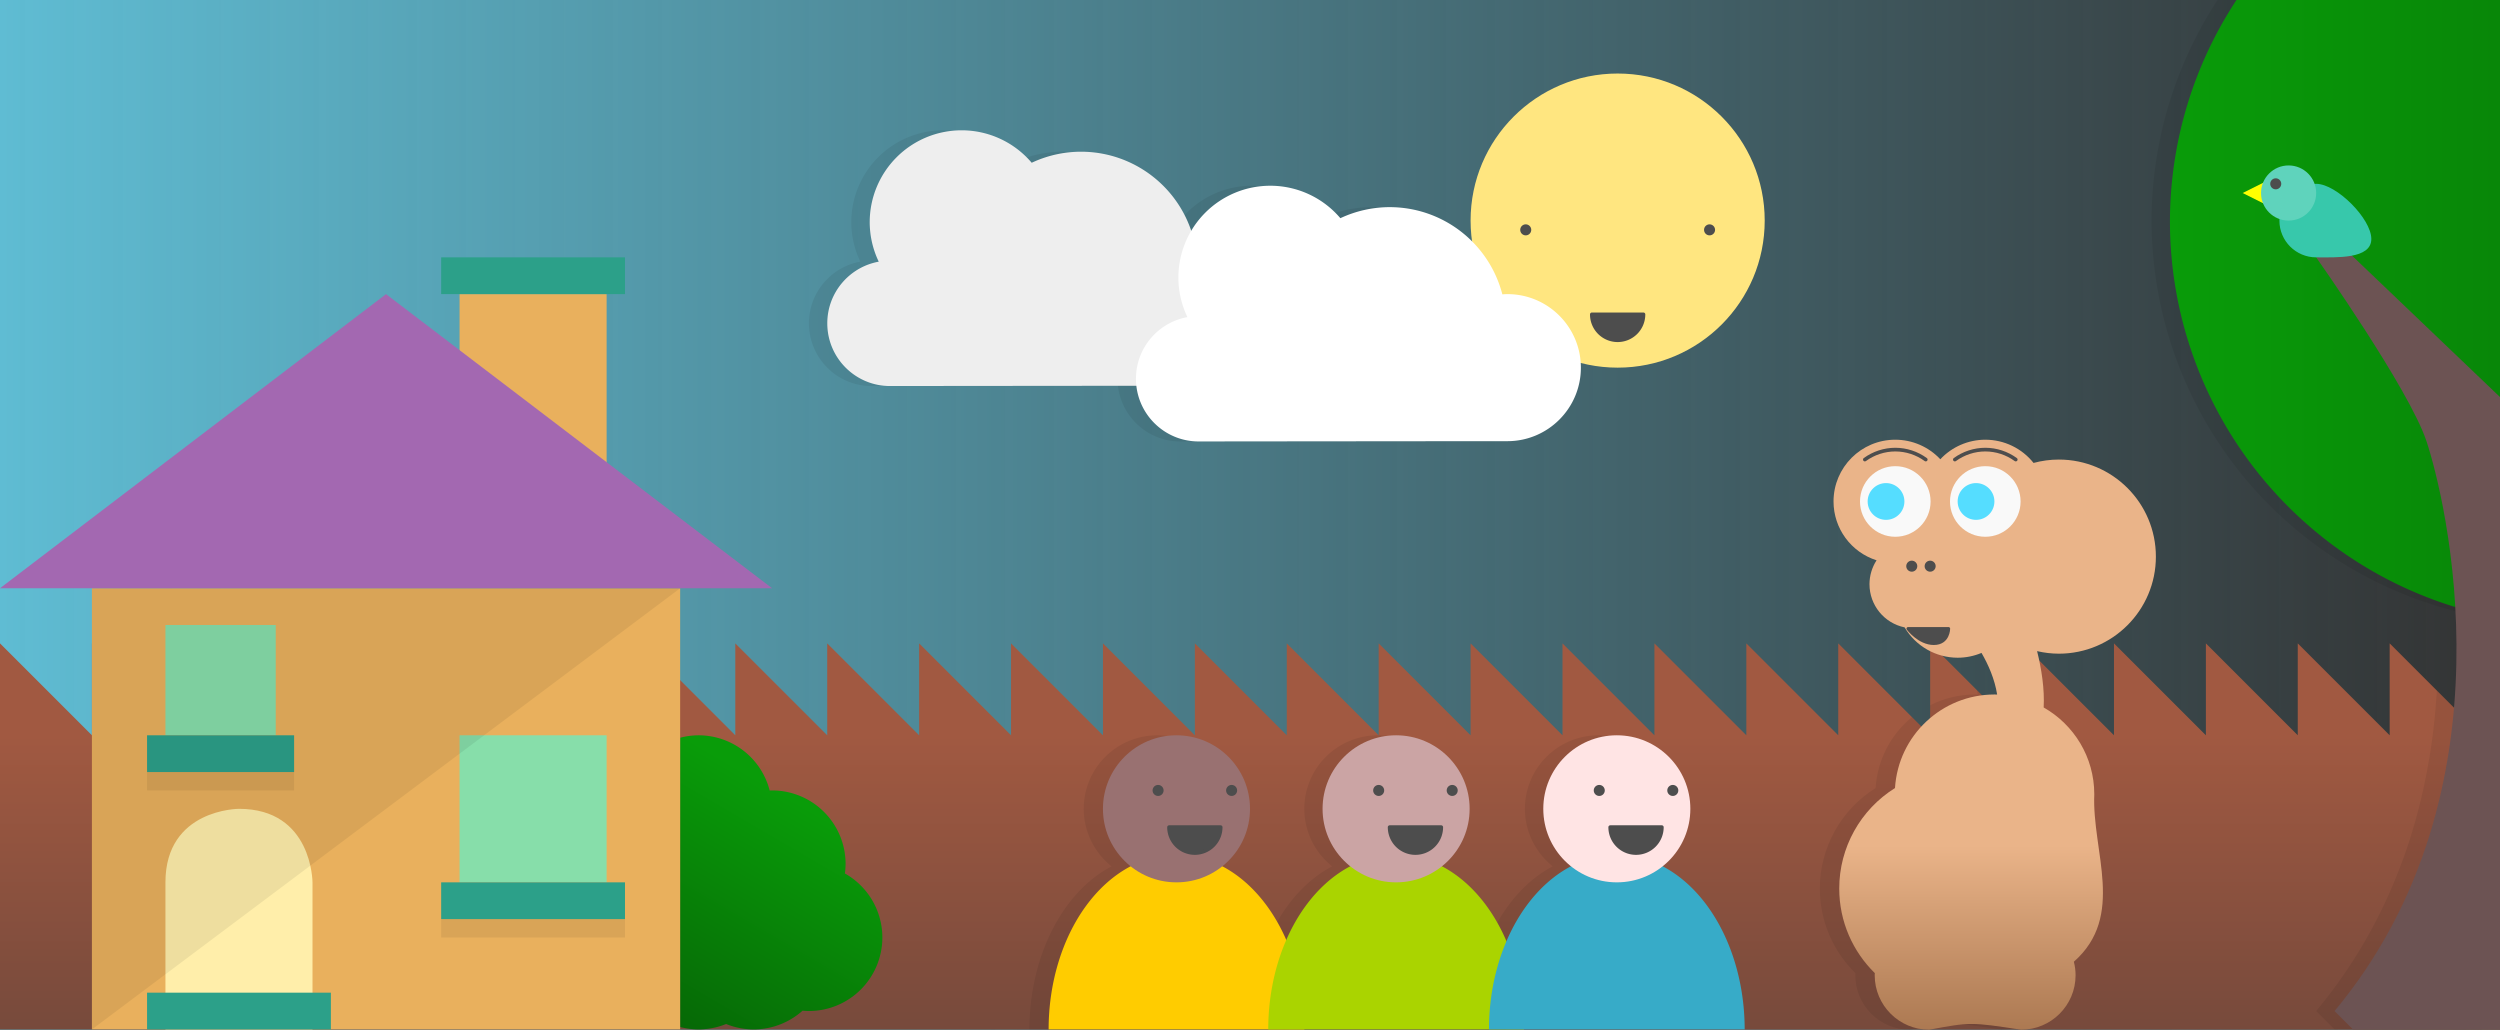 <?xml version="1.0" encoding="UTF-8" standalone="no"?>
<!-- Created with Inkscape (http://www.inkscape.org/) -->

<svg
   xmlns:dc="http://purl.org/dc/elements/1.1/"
   xmlns:cc="http://creativecommons.org/ns#"
   xmlns:rdf="http://www.w3.org/1999/02/22-rdf-syntax-ns#"
   xmlns:svg="http://www.w3.org/2000/svg"
   xmlns="http://www.w3.org/2000/svg"
   xmlns:xlink="http://www.w3.org/1999/xlink"
   xmlns:sodipodi="http://sodipodi.sourceforge.net/DTD/sodipodi-0.dtd"
   xmlns:inkscape="http://www.inkscape.org/namespaces/inkscape"
   width="8.5in"
   height="3.501in"
   viewBox="0 0 765 315.09"
   id="svg2"
   version="1.1"
   inkscape:version="0.91 r13725"
   sodipodi:docname="et-home-tree.svg">
  <rect x="0" y="0" width="765" height="315.09" fill="#333333" stroke="none"/>
  <defs
     id="defs4">
    <linearGradient
       inkscape:collect="always"
       id="linearGradient4359">
      <stop
         style="stop-color:#099c09;stop-opacity:1"
         offset="0"
         id="stop4361" />
      <stop
         style="stop-color:#066806;stop-opacity:1"
         offset="1"
         id="stop4363" />
    </linearGradient>
    <linearGradient
       inkscape:collect="always"
       id="linearGradient4351">
      <stop
         style="stop-color:#eab489;stop-opacity:1;"
         offset="0"
         id="stop4353" />
      <stop
         style="stop-color:#ac7952;stop-opacity:1"
         offset="1"
         id="stop4355" />
    </linearGradient>
    <linearGradient
       inkscape:collect="always"
       id="linearGradient4335">
      <stop
         style="stop-color:#a15941;stop-opacity:1;"
         offset="0"
         id="stop4337" />
      <stop
         style="stop-color:#774a3c;stop-opacity:1"
         offset="1"
         id="stop4339" />
    </linearGradient>
    <linearGradient
       inkscape:collect="always"
       id="linearGradient4293">
      <stop
         style="stop-color:#5fbcd3;stop-opacity:1;"
         offset="0"
         id="stop4295" />
      <stop
         style="stop-color:#5fbcd3;stop-opacity:0;"
         offset="1"
         id="stop4297" />
    </linearGradient>
    <linearGradient
       inkscape:collect="always"
       xlink:href="#linearGradient4293"
       id="linearGradient4299"
       x1="-9.9999997e-06"
       y1="197.362"
       x2="765"
       y2="197.362"
       gradientUnits="userSpaceOnUse"
       gradientTransform="matrix(1,0,0,1.167,0,-10.394)" />
    <linearGradient
       inkscape:collect="always"
       xlink:href="#linearGradient4335"
       id="linearGradient4341"
       x1="28.125"
       y1="180"
       x2="28.125"
       y2="270"
       gradientUnits="userSpaceOnUse"
       gradientTransform="translate(0,45)" />
    <linearGradient
       inkscape:collect="always"
       xlink:href="#linearGradient4351"
       id="linearGradient4357"
       x1="551.25"
       y1="213.75"
       x2="551.25"
       y2="270"
       gradientUnits="userSpaceOnUse"
       gradientTransform="translate(50.625,107.362)" />
    <linearGradient
       inkscape:collect="always"
       xlink:href="#linearGradient4359"
       id="linearGradient4373"
       x1="247.5"
       y1="202.5"
       x2="208.125"
       y2="270"
       gradientUnits="userSpaceOnUse"
       gradientTransform="translate(0,107.362)" />
    <linearGradient
       inkscape:collect="always"
       xlink:href="#linearGradient4359"
       id="linearGradient4602"
       x1="664.003"
       y1="130.115"
       x2="910.997"
       y2="130.115"
       gradientUnits="userSpaceOnUse"
       gradientTransform="translate(0,-62.362)" />
  </defs>
  <sodipodi:namedview
     id="base"
     pagecolor="#ffffff"
     bordercolor="#666666"
     borderopacity="1.0"
     inkscape:pageopacity="0.0"
     inkscape:pageshadow="2"
     inkscape:zoom="1.8104575"
     inkscape:cx="382.5"
     inkscape:cy="157.54494"
     inkscape:document-units="in"
     inkscape:current-layer="layer1"
     showgrid="true"
     borderlayer="true"
     inkscape:showpageshadow="false"
     units="in"
     inkscape:snap-bbox="true"
     inkscape:bbox-paths="true"
     inkscape:bbox-nodes="true"
     inkscape:snap-bbox-edge-midpoints="true"
     inkscape:snap-bbox-midpoints="true"
     inkscape:object-paths="true"
     inkscape:snap-intersection-paths="true"
     inkscape:object-nodes="true"
     inkscape:snap-smooth-nodes="true"
     inkscape:snap-midpoints="true"
     inkscape:snap-object-midpoints="true"
     inkscape:snap-center="true"
     showguides="false"
     inkscape:guide-bbox="true"
     inkscape:window-width="1600"
     inkscape:window-height="864"
     inkscape:window-x="0"
     inkscape:window-y="0"
     inkscape:window-maximized="1"
     fit-margin-top="0"
     fit-margin-left="0"
     fit-margin-right="0"
     fit-margin-bottom="0">
    <inkscape:grid
       type="xygrid"
       id="grid4136"
       empspacing="0.5"
       units="in"
       enabled="true"
       spacingx="1.125"
       spacingy="1.125"
       originx="9.9999999e-06"
       originy="-674.91" />
    <sodipodi:guide
       position="309.375,45.09"
       orientation="1,0"
       id="guide4423" />
    <sodipodi:guide
       position="-5.625,236.34"
       orientation="0,1"
       id="guide4669" />
    <sodipodi:guide
       position="16.875,135.09"
       orientation="0,1"
       id="guide4671" />
    <sodipodi:guide
       position="9.9999999e-06,315.09"
       orientation="0,1"
       id="guide5324" />
    <sodipodi:guide
       position="495,247.59"
       orientation="1,0"
       id="guide5366" />
    <sodipodi:guide
       position="765,0.09"
       orientation="0,1"
       id="guide4644" />
  </sodipodi:namedview>
  <g
     inkscape:label="Layer 1"
     inkscape:groupmode="layer"
     id="layer1"
     transform="translate(9.9999997e-6,-62.362)">
    <g
       id="g4380">
      <path
         inkscape:connector-curvature="0"
         id="rect4149"
         d="m -9.9999997e-6,62.362 765,0 0,315 -765,0 z"
         style="fill:url(#linearGradient4299);fill-opacity:1;stroke:none;stroke-width:0.45;stroke-linejoin:round;stroke-miterlimit:4;stroke-dasharray:none" />
      <path
         inkscape:connector-curvature="0"
         id="circle4604"
         transform="translate(0,62.362)"
         d="M 678.58,0 A 123.497,123.497 0 0 0 658.379,67.5 123.497,123.497 0 0 0 765,189.699 L 765,0 678.58,0 Z"
         style="fill:#000000;fill-opacity:0.067;stroke:none;stroke-width:1.125;stroke-linecap:round;stroke-linejoin:round;stroke-miterlimit:4;stroke-dasharray:none;stroke-opacity:1" />
      <path
         inkscape:connector-curvature="0"
         id="path4586"
         transform="translate(0,62.362)"
         d="M 684.361,0 A 123.497,123.497 0 0 0 664.004,67.754 123.497,123.497 0 0 0 765,189.113 L 765,0 684.361,0 Z"
         style="fill:url(#linearGradient4602);fill-opacity:1;stroke:none;stroke-width:1.125;stroke-linecap:round;stroke-linejoin:round;stroke-miterlimit:4;stroke-dasharray:none;stroke-opacity:1" />
      <circle
         r="45"
         cy="129.862"
         cx="495"
         id="path4584"
         style="fill:#ffe680;fill-opacity:1;stroke:none;stroke-width:1.125;stroke-linecap:round;stroke-linejoin:round;stroke-miterlimit:4;stroke-dasharray:none;stroke-opacity:1" />
      <circle
         r="1.688"
         cy="132.697"
         cx="466.875"
         id="circle5314-2"
         style="fill:#4d4d4d;fill-opacity:1;stroke:none;stroke-width:0.45;stroke-linejoin:round;stroke-miterlimit:4;stroke-dasharray:none" />
      <path
         id="path5359"
         d="m 487.125,158.572 a 7.875,7.875 0 0 0 7.875,7.875 7.875,7.875 0 0 0 7.875,-7.875 l -15.75,0 z"
         style="fill:#4d4d4d;fill-opacity:1;stroke:#4d4d4d;stroke-width:1.17;stroke-linecap:round;stroke-linejoin:round;stroke-miterlimit:4;stroke-dasharray:none;stroke-opacity:1"
         inkscape:connector-curvature="0" />
      <circle
         transform="scale(-1,1)"
         style="fill:#4d4d4d;fill-opacity:1;stroke:none;stroke-width:0.45;stroke-linejoin:round;stroke-miterlimit:4;stroke-dasharray:none"
         id="circle5372"
         cx="-523.125"
         cy="132.697"
         r="1.688" />
      <path
         id="path4754"
         transform="translate(0,62.362)"
         d="M 0,196.875 0,315 l 28.125,0 28.125,0 28.125,0 28.125,0 28.125,0 28.125,0 28.125,0 28.125,0 28.125,0 28.125,0 28.125,0 28.125,0 28.125,0 28.125,0 28.125,0 28.125,0 28.125,0 28.125,0 28.125,0 28.125,0 28.125,0 28.125,0 28.125,0 28.125,0 28.125,0 28.125,0 28.125,0 5.625,0 0,-112.5 -5.625,-5.625 0,28.125 -28.125,-28.125 0,28.125 -28.125,-28.125 0,28.125 L 675,196.875 675,225 l -28.125,-28.125 0,28.125 -28.125,-28.125 0,28.125 -28.125,-28.125 0,28.125 -28.125,-28.125 0,28.125 -28.125,-28.125 0,28.125 -28.125,-28.125 0,28.125 -28.125,-28.125 0,28.125 L 450,196.875 450,225 l -28.125,-28.125 0,28.125 -28.125,-28.125 0,28.125 -28.125,-28.125 0,28.125 -28.125,-28.125 0,28.125 -28.125,-28.125 0,28.125 -28.125,-28.125 0,28.125 -28.125,-28.125 0,28.125 L 225,196.875 225,225 l -28.125,-28.125 0,28.125 -28.125,-28.125 0,28.125 -28.125,-28.125 0,28.125 L 112.5,196.875 112.5,225 84.375,196.875 84.375,225 56.25,196.875 56.25,225 28.125,196.875 28.125,225 0,196.875 Z"
         style="fill:url(#linearGradient4341);fill-opacity:1;fill-rule:evenodd;stroke:none;stroke-width:1px;stroke-linecap:butt;stroke-linejoin:miter;stroke-opacity:1"
         inkscape:connector-curvature="0" />
      <path
         inkscape:connector-curvature="0"
         id="ellipse5156"
         d="m 213.75,287.362 a 22.5,22.5 0 0 0 -5.625,0.744 l 0,88.523 a 22.5,22.5 0 0 0 5.625,0.732 22.5,22.5 0 0 0 8.438,-1.656 22.5,22.5 0 0 0 8.438,1.656 22.5,22.5 0 0 0 14.951,-5.723 22.5,22.5 0 0 0 1.924,0.098 22.5,22.5 0 0 0 22.5,-22.5 22.5,22.5 0 0 0 -11.463,-19.594 22.5,22.5 0 0 0 0.213,-2.906 22.5,22.5 0 0 0 -22.5,-22.5 22.5,22.5 0 0 0 -0.727,0.025 A 22.5,22.5 0 0 0 213.75,287.362 Z"
         style="fill:url(#linearGradient4373);fill-opacity:1;stroke:none;stroke-width:0.45;stroke-linejoin:round;stroke-miterlimit:4;stroke-dasharray:none" />
      <path
         id="path4229"
         d="m 745.684,273.671 c -1.863,31.251 -11.074,67.035 -36.934,98.066 l 5.625,5.625 45,0 0,-90 -13.691,-13.691 z"
         style="fill:#000000;fill-opacity:0.067;fill-rule:evenodd;stroke:none;stroke-width:1px;stroke-linecap:butt;stroke-linejoin:miter;stroke-opacity:1"
         inkscape:connector-curvature="0" />
      <path
         sodipodi:nodetypes="ccsccccc"
         inkscape:connector-curvature="0"
         id="path5055"
         d="m 714.375,135.487 -5.625,5.625 c 0,0 28.414,40.241 33.75,56.25 5.625,16.875 28.125,106.875 -28.125,174.375 l 5.625,5.625 45,-1e-5 0,-193.5 z"
         style="fill:#6c5353;fill-rule:evenodd;stroke:none;stroke-width:1px;stroke-linecap:butt;stroke-linejoin:miter;stroke-opacity:1" />
      <path
         id="path5210"
         d="m 354.121,287.362 a 22.5,22.5 0 0 0 -22.5,22.5 22.5,22.5 0 0 0 8.535,17.611 A 39.122,53.477 0 0 0 315,377.362 l 78.242,0 a 39.122,53.477 0 0 0 -25.096,-49.91 22.5,22.5 0 0 0 8.475,-17.59 22.5,22.5 0 0 0 -22.5,-22.5 z"
         style="fill:#000000;fill-opacity:0.067;stroke:none;stroke-width:0.45;stroke-linejoin:round;stroke-miterlimit:4;stroke-dasharray:none"
         inkscape:connector-curvature="0" />
      <path
         inkscape:connector-curvature="0"
         style="fill:#000000;fill-opacity:0.067;stroke:none;stroke-width:0.45;stroke-linejoin:round;stroke-miterlimit:4;stroke-dasharray:none"
         d="m 421.621,287.362 a 22.5,22.5 0 0 0 -22.5,22.5 22.5,22.5 0 0 0 8.535,17.611 A 39.122,53.477 0 0 0 382.5,377.362 l 78.242,0 a 39.122,53.477 0 0 0 -25.096,-49.91 22.5,22.5 0 0 0 8.475,-17.59 22.5,22.5 0 0 0 -22.5,-22.5 z"
         id="path5220" />
      <path
         inkscape:connector-curvature="0"
         style="fill:#000000;fill-opacity:0.067;stroke:none;stroke-width:0.45;stroke-linejoin:round;stroke-miterlimit:4;stroke-dasharray:none"
         d="m 489.121,287.362 a 22.5,22.5 0 0 0 -22.5,22.5 22.5,22.5 0 0 0 8.535,17.611 39.122,53.477 0 0 0 -25.156,49.889 l 78.242,0 a 39.122,53.477 0 0 0 -25.096,-49.91 22.5,22.5 0 0 0 8.475,-17.59 22.5,22.5 0 0 0 -22.5,-22.5 z"
         id="path5234" />
      <path
         inkscape:connector-curvature="0"
         id="path4419"
         d="m 360,323.886 a 39.122,53.477 0 0 0 -39.121,53.477 l 78.242,0 A 39.122,53.477 0 0 0 360,323.886 Z"
         style="fill:#ffcc00;stroke:none;stroke-width:0.45;stroke-linejoin:round;stroke-miterlimit:4;stroke-dasharray:none" />
      <ellipse
         ry="22.5"
         rx="22.5"
         cy="309.862"
         cx="360"
         id="path4421"
         style="fill:#997171;fill-opacity:1;stroke:none;stroke-width:0.45;stroke-linejoin:round;stroke-miterlimit:4;stroke-dasharray:none" />
      <path
         inkscape:connector-curvature="0"
         id="ellipse4446"
         d="m 427.207,323.886 a 39.122,53.477 0 0 0 -39.121,53.477 l 78.244,0 a 39.122,53.477 0 0 0 -39.123,-53.477 z"
         style="fill:#aad400;stroke:none;stroke-width:0.45;stroke-linejoin:round;stroke-miterlimit:4;stroke-dasharray:none" />
      <ellipse
         style="fill:#cba4a4;fill-opacity:1;stroke:none;stroke-width:0.45;stroke-linejoin:round;stroke-miterlimit:4;stroke-dasharray:none"
         id="ellipse4448"
         cx="427.207"
         cy="309.862"
         rx="22.5"
         ry="22.5" />
      <path
         inkscape:connector-curvature="0"
         id="ellipse4468"
         d="M 494.746,323.886 A 39.122,53.477 0 0 0 455.625,377.362 l 78.244,0 a 39.122,53.477 0 0 0 -39.123,-53.477 z"
         style="fill:#37abc8;stroke:none;stroke-width:0.45;stroke-linejoin:round;stroke-miterlimit:4;stroke-dasharray:none" />
      <ellipse
         ry="22.5"
         rx="22.5"
         cy="309.862"
         cx="494.747"
         id="ellipse4470"
         style="fill:#ffe4e4;fill-opacity:1;stroke:none;stroke-width:0.45;stroke-linejoin:round;stroke-miterlimit:4;stroke-dasharray:none" />
      <path
         id="path5265"
         d="m 288.633,102.235 a 28.125,28.125 0 0 1 21.441,9.932 c 4.661,-2.188 9.809,-3.378 15.121,-3.381 16.219,0.021 30.378,10.99 34.449,26.689 0.508,-0.043 1.018,-0.068 1.527,-0.076 12.426,0 22.5,10.074 22.5,22.5 0,12.426 -10.074,22.5 -22.5,22.5 -5.947,-0.004 -90.054,0.082 -94.453,0.088 -10.598,4.8e-4 -19.19,-8.591 -19.189,-19.189 -4.1e-4,-9.419 6.791,-17.237 15.74,-18.863 a 28.125,28.125 0 0 1 -2.762,-12.074 28.125,28.125 0 0 1 28.125,-28.125 z"
         style="fill:#000000;fill-opacity:0.067;stroke:none;stroke-width:0.45;stroke-linejoin:round;stroke-miterlimit:4;stroke-dasharray:none"
         inkscape:connector-curvature="0" />
      <path
         inkscape:connector-curvature="0"
         style="fill:#000000;fill-opacity:0.067;stroke:none;stroke-width:0.45;stroke-linejoin:round;stroke-miterlimit:4;stroke-dasharray:none"
         d="m 383.086,119.198 a 28.125,28.125 0 0 1 21.441,9.932 c 4.661,-2.188 9.809,-3.378 15.121,-3.381 16.219,0.021 30.378,10.99 34.449,26.689 0.508,-0.043 1.018,-0.068 1.527,-0.076 12.426,0 22.5,10.074 22.5,22.5 0,12.426 -10.074,22.5 -22.5,22.5 -5.947,-0.004 -90.054,0.082 -94.453,0.088 -10.598,4.8e-4 -19.19,-8.591 -19.189,-19.189 -4.1e-4,-9.419 6.791,-17.237 15.74,-18.863 a 28.125,28.125 0 0 1 -2.762,-12.074 28.125,28.125 0 0 1 28.125,-28.125 z"
         id="path5043" />
      <path
         inkscape:connector-curvature="0"
         style="fill:#eeeeee;fill-opacity:1;stroke:none;stroke-width:0.45;stroke-linejoin:round;stroke-miterlimit:4;stroke-dasharray:none"
         d="m 294.258,102.235 a 28.125,28.125 0 0 1 21.441,9.932 c 4.661,-2.188 9.809,-3.378 15.121,-3.381 16.219,0.021 30.378,10.99 34.449,26.689 0.508,-0.043 1.018,-0.068 1.527,-0.076 12.426,0 22.5,10.074 22.5,22.5 0,12.426 -10.074,22.5 -22.5,22.5 -5.947,-0.004 -90.054,0.082 -94.453,0.088 -10.598,4.8e-4 -19.19,-8.591 -19.189,-19.189 -4.1e-4,-9.419 6.791,-17.237 15.74,-18.863 a 28.125,28.125 0 0 1 -2.762,-12.074 28.125,28.125 0 0 1 28.125,-28.125 z"
         id="path5267" />
      <path
         id="path4368"
         d="m 388.711,119.198 a 28.125,28.125 0 0 1 21.441,9.932 c 4.661,-2.188 9.809,-3.378 15.121,-3.381 16.219,0.021 30.378,10.99 34.449,26.689 0.508,-0.043 1.018,-0.068 1.527,-0.076 12.426,0 22.5,10.074 22.5,22.5 0,12.426 -10.074,22.5 -22.5,22.5 -5.947,-0.004 -90.054,0.082 -94.453,0.088 -10.598,4.8e-4 -19.19,-8.591 -19.189,-19.189 -4.1e-4,-9.419 6.791,-17.237 15.74,-18.863 a 28.125,28.125 0 0 1 -2.762,-12.074 28.125,28.125 0 0 1 28.125,-28.125 z"
         style="fill:#ffffff;fill-opacity:1;stroke:none;stroke-width:0.45;stroke-linejoin:round;stroke-miterlimit:4;stroke-dasharray:none"
         inkscape:connector-curvature="0" />
      <g
         id="g4366">
        <path
           style="fill:#37c8ab;fill-opacity:1;stroke:none;stroke-width:0.45;stroke-linejoin:round;stroke-miterlimit:4;stroke-dasharray:none"
           d="m 725.625,135.487 c 0,6.213 -10.662,5.625 -16.875,5.625 -6.213,0 -11.25,-5.037 -11.25,-11.25 0,-6.213 5.037,-11.25 11.25,-11.25 6.213,0 16.875,10.662 16.875,16.875 z"
           id="path5172"
           inkscape:connector-curvature="0"
           sodipodi:nodetypes="sssss" />
        <path
           style="fill:#ffff00;fill-rule:evenodd;stroke:none;stroke-width:1px;stroke-linecap:butt;stroke-linejoin:miter;stroke-opacity:1"
           d="m 697.5,115.8 -11.25,5.625 11.25,5.625 z"
           id="path5176"
           inkscape:connector-curvature="0" />
        <circle
           style="fill:#5fd3bc;fill-opacity:1;stroke:none;stroke-width:0.45;stroke-linejoin:round;stroke-miterlimit:4;stroke-dasharray:none"
           id="path5174"
           cx="700.312"
           cy="121.425"
           r="8.438" />
        <circle
           r="1.688"
           cy="118.612"
           cx="-696.375"
           id="circle5372-6"
           style="fill:#4d4d4d;fill-opacity:1;stroke:none;stroke-width:0.45;stroke-linejoin:round;stroke-miterlimit:4;stroke-dasharray:none"
           transform="scale(-1,1)" />
      </g>
      <path
         style="fill:#000000;fill-opacity:0.067;stroke:none;stroke-width:0.45;stroke-linejoin:round;stroke-miterlimit:4;stroke-dasharray:none"
         d="m 618.75,268.081 0,19.281 -13.809,-13.809 c 0.092,0.445 0.184,0.89 0.256,1.342 -0.272,-0.007 -0.543,-0.019 -0.816,-0.019 -4.94,0.006 -9.615,1.191 -13.756,3.291 l 0,9.195 -5.562,-5.562 c -6.347,5.205 -10.576,12.926 -11.125,21.709 -10.606,6.618 -17.055,18.234 -17.062,30.736 5e-5,10.144 4.172,19.31 10.887,25.891 -0.015,0.215 -0.026,0.429 -0.033,0.645 1.2e-4,9.208 7.464,16.672 16.672,16.672 12.668,-2.34 12.668,-2.34 28.125,0 9.208,-1.2e-4 16.672,-7.464 16.672,-16.672 -0.004,-1.391 -0.183,-2.776 -0.531,-4.123 15.89,-14.018 5.499,-33.75 6.254,-51.242 2.9e-4,-11.392 -6.242,-21.319 -15.488,-26.568 0.182,-3.508 -0.682,-14.411 -0.682,-10.766 z"
         id="path5465"
         inkscape:connector-curvature="0"
         sodipodi:nodetypes="ccccccccccccccccccsc" />
      <path
         sodipodi:nodetypes="cccccccccccccccccccccccccccc"
         inkscape:connector-curvature="0"
         id="path4546"
         d="m 579.961,196.913 c -10.439,-6.3e-4 -18.902,8.461 -18.902,18.9 0.004,8.227 5.329,15.507 13.168,18.002 -1.409,2.178 -2.161,4.716 -2.166,7.311 9.8e-4,6.398 4.492,11.916 10.756,13.217 3.396,5.746 9.571,9.274 16.246,9.283 2.5,-0.004 4.975,-0.504 7.281,-1.471 2.106,3.629 4.037,8.019 4.785,12.74 -0.272,-0.007 -0.543,-0.019 -0.816,-0.019 -16.112,0.019 -29.438,12.552 -30.443,28.633 -10.606,6.618 -17.055,18.234 -17.062,30.736 5e-5,10.144 4.172,19.31 10.887,25.891 -0.015,0.215 -0.026,0.429 -0.033,0.645 1.2e-4,9.208 7.464,16.672 16.672,16.672 12.668,-2.34 12.668,-2.34 28.125,0 9.208,-1.2e-4 16.672,-7.464 16.672,-16.672 -0.004,-1.391 -0.183,-2.776 -0.531,-4.123 15.89,-14.018 5.499,-33.75 6.254,-51.242 2.9e-4,-11.392 -6.242,-21.319 -15.488,-26.568 0.293,-5.648 -0.632,-11.685 -2.014,-17.24 2.18,0.511 4.411,0.774 6.65,0.783 16.403,-4e-4 29.701,-13.298 29.701,-29.701 -4e-4,-16.403 -13.298,-29.701 -29.701,-29.701 -2.611,0.003 -5.21,0.351 -7.73,1.033 -3.586,-4.492 -9.022,-7.107 -14.77,-7.107 -5.217,0.009 -10.198,2.173 -13.764,5.98 -3.569,-3.81 -8.555,-5.975 -13.775,-5.98 z"
         style="fill:url(#linearGradient4357);fill-opacity:1;stroke:none;stroke-width:0.45;stroke-linejoin:round;stroke-miterlimit:4;stroke-dasharray:none" />
      <circle
         style="fill:#f9f9f9;stroke:none;stroke-width:0.45;stroke-linejoin:round;stroke-miterlimit:4;stroke-dasharray:none"
         id="circle4649"
         cx="579.96"
         cy="215.813"
         r="10.801" />
      <circle
         r="10.801"
         cy="215.813"
         cx="607.5"
         id="circle4651"
         style="fill:#f9f9f9;stroke:none;stroke-width:0.45;stroke-linejoin:round;stroke-miterlimit:4;stroke-dasharray:none" />
      <circle
         r="5.625"
         cy="215.813"
         cx="577.125"
         id="circle5278"
         style="fill:#55ddff;stroke:none;stroke-width:0.45;stroke-linejoin:round;stroke-miterlimit:4;stroke-dasharray:none" />
      <circle
         style="fill:#55ddff;stroke:none;stroke-width:0.45;stroke-linejoin:round;stroke-miterlimit:4;stroke-dasharray:none"
         id="circle5280"
         cx="604.665"
         cy="215.813"
         r="5.625" />
      <circle
         style="fill:#4d4d4d;fill-opacity:1;stroke:none;stroke-width:0.45;stroke-linejoin:round;stroke-miterlimit:4;stroke-dasharray:none"
         id="circle5312"
         cx="590.625"
         cy="235.612"
         r="1.688" />
      <circle
         r="1.688"
         cy="235.612"
         cx="585"
         id="circle5314"
         style="fill:#4d4d4d;fill-opacity:1;stroke:none;stroke-width:0.45;stroke-linejoin:round;stroke-miterlimit:4;stroke-dasharray:none" />
      <path
         sodipodi:nodetypes="cczc"
         inkscape:connector-curvature="0"
         id="path5400"
         d="m 596.25,254.737 -12.375,0 c 0,0 3.375,4.5 7.875,4.5 4.5,0 4.5,-4.5 4.5,-4.5 z"
         style="fill:#4d4d4d;fill-opacity:1;fill-rule:evenodd;stroke:#4d4d4d;stroke-width:0.99;stroke-linecap:round;stroke-linejoin:round;stroke-miterlimit:4;stroke-dasharray:none;stroke-opacity:1" />
      <path
         sodipodi:nodetypes="ccc"
         inkscape:connector-curvature="0"
         id="circle5411"
         d="m 589.279,202.987 c -2.707,-1.973 -5.969,-3.039 -9.318,-3.045 -3.349,0.007 -6.61,1.072 -9.316,3.045"
         style="fill:none;stroke:#4d4d4d;stroke-width:1.125;stroke-linecap:round;stroke-linejoin:round;stroke-miterlimit:4;stroke-dasharray:none;stroke-opacity:1" />
      <path
         sodipodi:nodetypes="ccc"
         inkscape:connector-curvature="0"
         id="circle5413"
         d="m 616.818,202.987 c -2.707,-1.973 -5.969,-3.039 -9.318,-3.045 -3.348,0.007 -6.609,1.073 -9.314,3.045"
         style="fill:none;stroke:#4d4d4d;stroke-width:1.125;stroke-linecap:round;stroke-linejoin:round;stroke-miterlimit:4;stroke-dasharray:none;stroke-opacity:1" />
      <path
         sodipodi:nodetypes="ccccc"
         inkscape:connector-curvature="0"
         id="rect4208-4-7"
         d="m 185.625,152.362 0,73.125 -45,0 0,-73.125 z"
         style="fill:#e9b05d;fill-opacity:1;stroke:none;stroke-width:0.45;stroke-linejoin:round;stroke-miterlimit:4;stroke-dasharray:none" />
      <path
         sodipodi:nodetypes="ccccc"
         inkscape:connector-curvature="0"
         id="rect4184"
         d="m 28.125,242.362 3e-6,135 180,0 0,-135 z"
         style="fill:#e9b05d;fill-opacity:1;stroke:none;stroke-width:0.45;stroke-linejoin:round;stroke-miterlimit:4;stroke-dasharray:none" />
      <path
         inkscape:connector-curvature="0"
         id="path4225"
         d="m 0,242.362 236.25,0 -118.125,-90 z"
         style="fill:#a368b1;fill-opacity:1;fill-rule:evenodd;stroke:none;stroke-width:0.45;stroke-linecap:butt;stroke-linejoin:miter;stroke-miterlimit:4;stroke-dasharray:none;stroke-opacity:1" />
      <path
         inkscape:connector-curvature="0"
         id="path4255-0-3-9"
         d="m 73.125,309.862 c 0,0 -22.5,0 -22.5,22.5 l 0,45 45,0 0,-45 c 0,0 0,-22.5 -22.5,-22.5 z"
         style="fill:#ffeeaa;fill-rule:evenodd;stroke:none;stroke-width:0.45;stroke-linecap:butt;stroke-linejoin:miter;stroke-miterlimit:4;stroke-dasharray:none;stroke-opacity:1" />
      <rect
         y="287.362"
         x="140.625"
         height="45"
         width="45"
         id="rect4317-2"
         style="fill:#87deaa;stroke:none;stroke-width:0.45;stroke-linejoin:round;stroke-miterlimit:4;stroke-dasharray:none" />
      <rect
         y="332.362"
         x="135"
         height="11.25"
         width="56.25"
         id="rect4334"
         style="fill:#2ca089;stroke:none;stroke-width:0.45;stroke-linejoin:round;stroke-miterlimit:4;stroke-dasharray:none" />
      <rect
         y="366.112"
         x="45"
         height="11.25"
         width="56.25"
         id="rect4334-9"
         style="fill:#2ca089;stroke:none;stroke-width:0.45;stroke-linejoin:round;stroke-miterlimit:4;stroke-dasharray:none" />
      <rect
         y="253.612"
         x="50.625"
         height="33.75"
         width="33.75"
         id="rect4673"
         style="fill:#87deaa;fill-opacity:1;stroke:none;stroke-width:0.45;stroke-linejoin:round;stroke-miterlimit:4;stroke-dasharray:none" />
      <rect
         y="141.112"
         x="135"
         height="11.25"
         width="56.25"
         id="rect4680"
         style="fill:#2ca089;fill-opacity:1;stroke:none;stroke-width:0.45;stroke-linejoin:round;stroke-miterlimit:4;stroke-dasharray:none" />
      <rect
         y="343.612"
         x="135"
         height="5.625"
         width="56.25"
         id="rect5431"
         style="fill:#000000;fill-opacity:0.067;stroke:none;stroke-width:1.125;stroke-linecap:round;stroke-linejoin:round;stroke-miterlimit:4;stroke-dasharray:none;stroke-opacity:1" />
      <rect
         y="287.362"
         x="45"
         height="11.25"
         width="45"
         id="rect4334-1"
         style="fill:#2ca089;stroke:none;stroke-width:0.45;stroke-linejoin:round;stroke-miterlimit:4;stroke-dasharray:none" />
      <rect
         y="298.612"
         x="45"
         height="5.625"
         width="45"
         id="rect5431-7"
         style="fill:#000000;fill-opacity:0.067;stroke:none;stroke-width:1.125;stroke-linecap:round;stroke-linejoin:round;stroke-miterlimit:4;stroke-dasharray:none;stroke-opacity:1" />
      <path
         style="fill:#000000;fill-opacity:0.067;stroke:none;stroke-width:1.125;stroke-linecap:round;stroke-linejoin:round;stroke-miterlimit:4;stroke-dasharray:none;stroke-opacity:1"
         d="m 28.125,242.362 180,0 -180,135 z"
         id="rect5429"
         inkscape:connector-curvature="0"
         sodipodi:nodetypes="cccc" />
      <circle
         style="fill:#4d4d4d;fill-opacity:1;stroke:none;stroke-width:0.45;stroke-linejoin:round;stroke-miterlimit:4;stroke-dasharray:none"
         id="circle5314-2-4"
         cx="354.375"
         cy="304.237"
         r="1.688" />
      <path
         style="fill:#4d4d4d;fill-opacity:1;stroke:#4d4d4d;stroke-width:1.17;stroke-linecap:round;stroke-linejoin:round;stroke-miterlimit:4;stroke-dasharray:none;stroke-opacity:1"
         d="m 357.75,315.487 a 7.875,7.875 0 0 0 7.875,7.875 7.875,7.875 0 0 0 7.875,-7.875 l -15.75,0 z"
         id="path5359-7"
         inkscape:connector-curvature="0" />
      <circle
         r="1.688"
         cy="304.237"
         cx="-376.875"
         id="circle5372-1"
         style="fill:#4d4d4d;fill-opacity:1;stroke:none;stroke-width:0.45;stroke-linejoin:round;stroke-miterlimit:4;stroke-dasharray:none"
         transform="scale(-1,1)" />
      <circle
         r="1.688"
         cy="304.237"
         cx="421.875"
         id="circle4419"
         style="fill:#4d4d4d;fill-opacity:1;stroke:none;stroke-width:0.45;stroke-linejoin:round;stroke-miterlimit:4;stroke-dasharray:none" />
      <path
         inkscape:connector-curvature="0"
         id="path4422"
         d="m 425.25,315.487 a 7.875,7.875 0 0 0 7.875,7.875 7.875,7.875 0 0 0 7.875,-7.875 l -15.75,0 z"
         style="fill:#4d4d4d;fill-opacity:1;stroke:#4d4d4d;stroke-width:1.17;stroke-linecap:round;stroke-linejoin:round;stroke-miterlimit:4;stroke-dasharray:none;stroke-opacity:1" />
      <circle
         transform="scale(-1,1)"
         style="fill:#4d4d4d;fill-opacity:1;stroke:none;stroke-width:0.45;stroke-linejoin:round;stroke-miterlimit:4;stroke-dasharray:none"
         id="circle4424"
         cx="-444.375"
         cy="304.237"
         r="1.688" />
      <circle
         style="fill:#4d4d4d;fill-opacity:1;stroke:none;stroke-width:0.45;stroke-linejoin:round;stroke-miterlimit:4;stroke-dasharray:none"
         id="circle4428"
         cx="489.375"
         cy="304.237"
         r="1.688" />
      <path
         style="fill:#4d4d4d;fill-opacity:1;stroke:#4d4d4d;stroke-width:1.17;stroke-linecap:round;stroke-linejoin:round;stroke-miterlimit:4;stroke-dasharray:none;stroke-opacity:1"
         d="m 492.75,315.487 a 7.875,7.875 0 0 0 7.875,7.875 7.875,7.875 0 0 0 7.875,-7.875 l -15.75,0 z"
         id="path4430"
         inkscape:connector-curvature="0" />
      <circle
         r="1.688"
         cy="304.237"
         cx="-511.875"
         id="circle4432"
         style="fill:#4d4d4d;fill-opacity:1;stroke:none;stroke-width:0.45;stroke-linejoin:round;stroke-miterlimit:4;stroke-dasharray:none"
         transform="scale(-1,1)" />
    </g>
  </g>
</svg>

